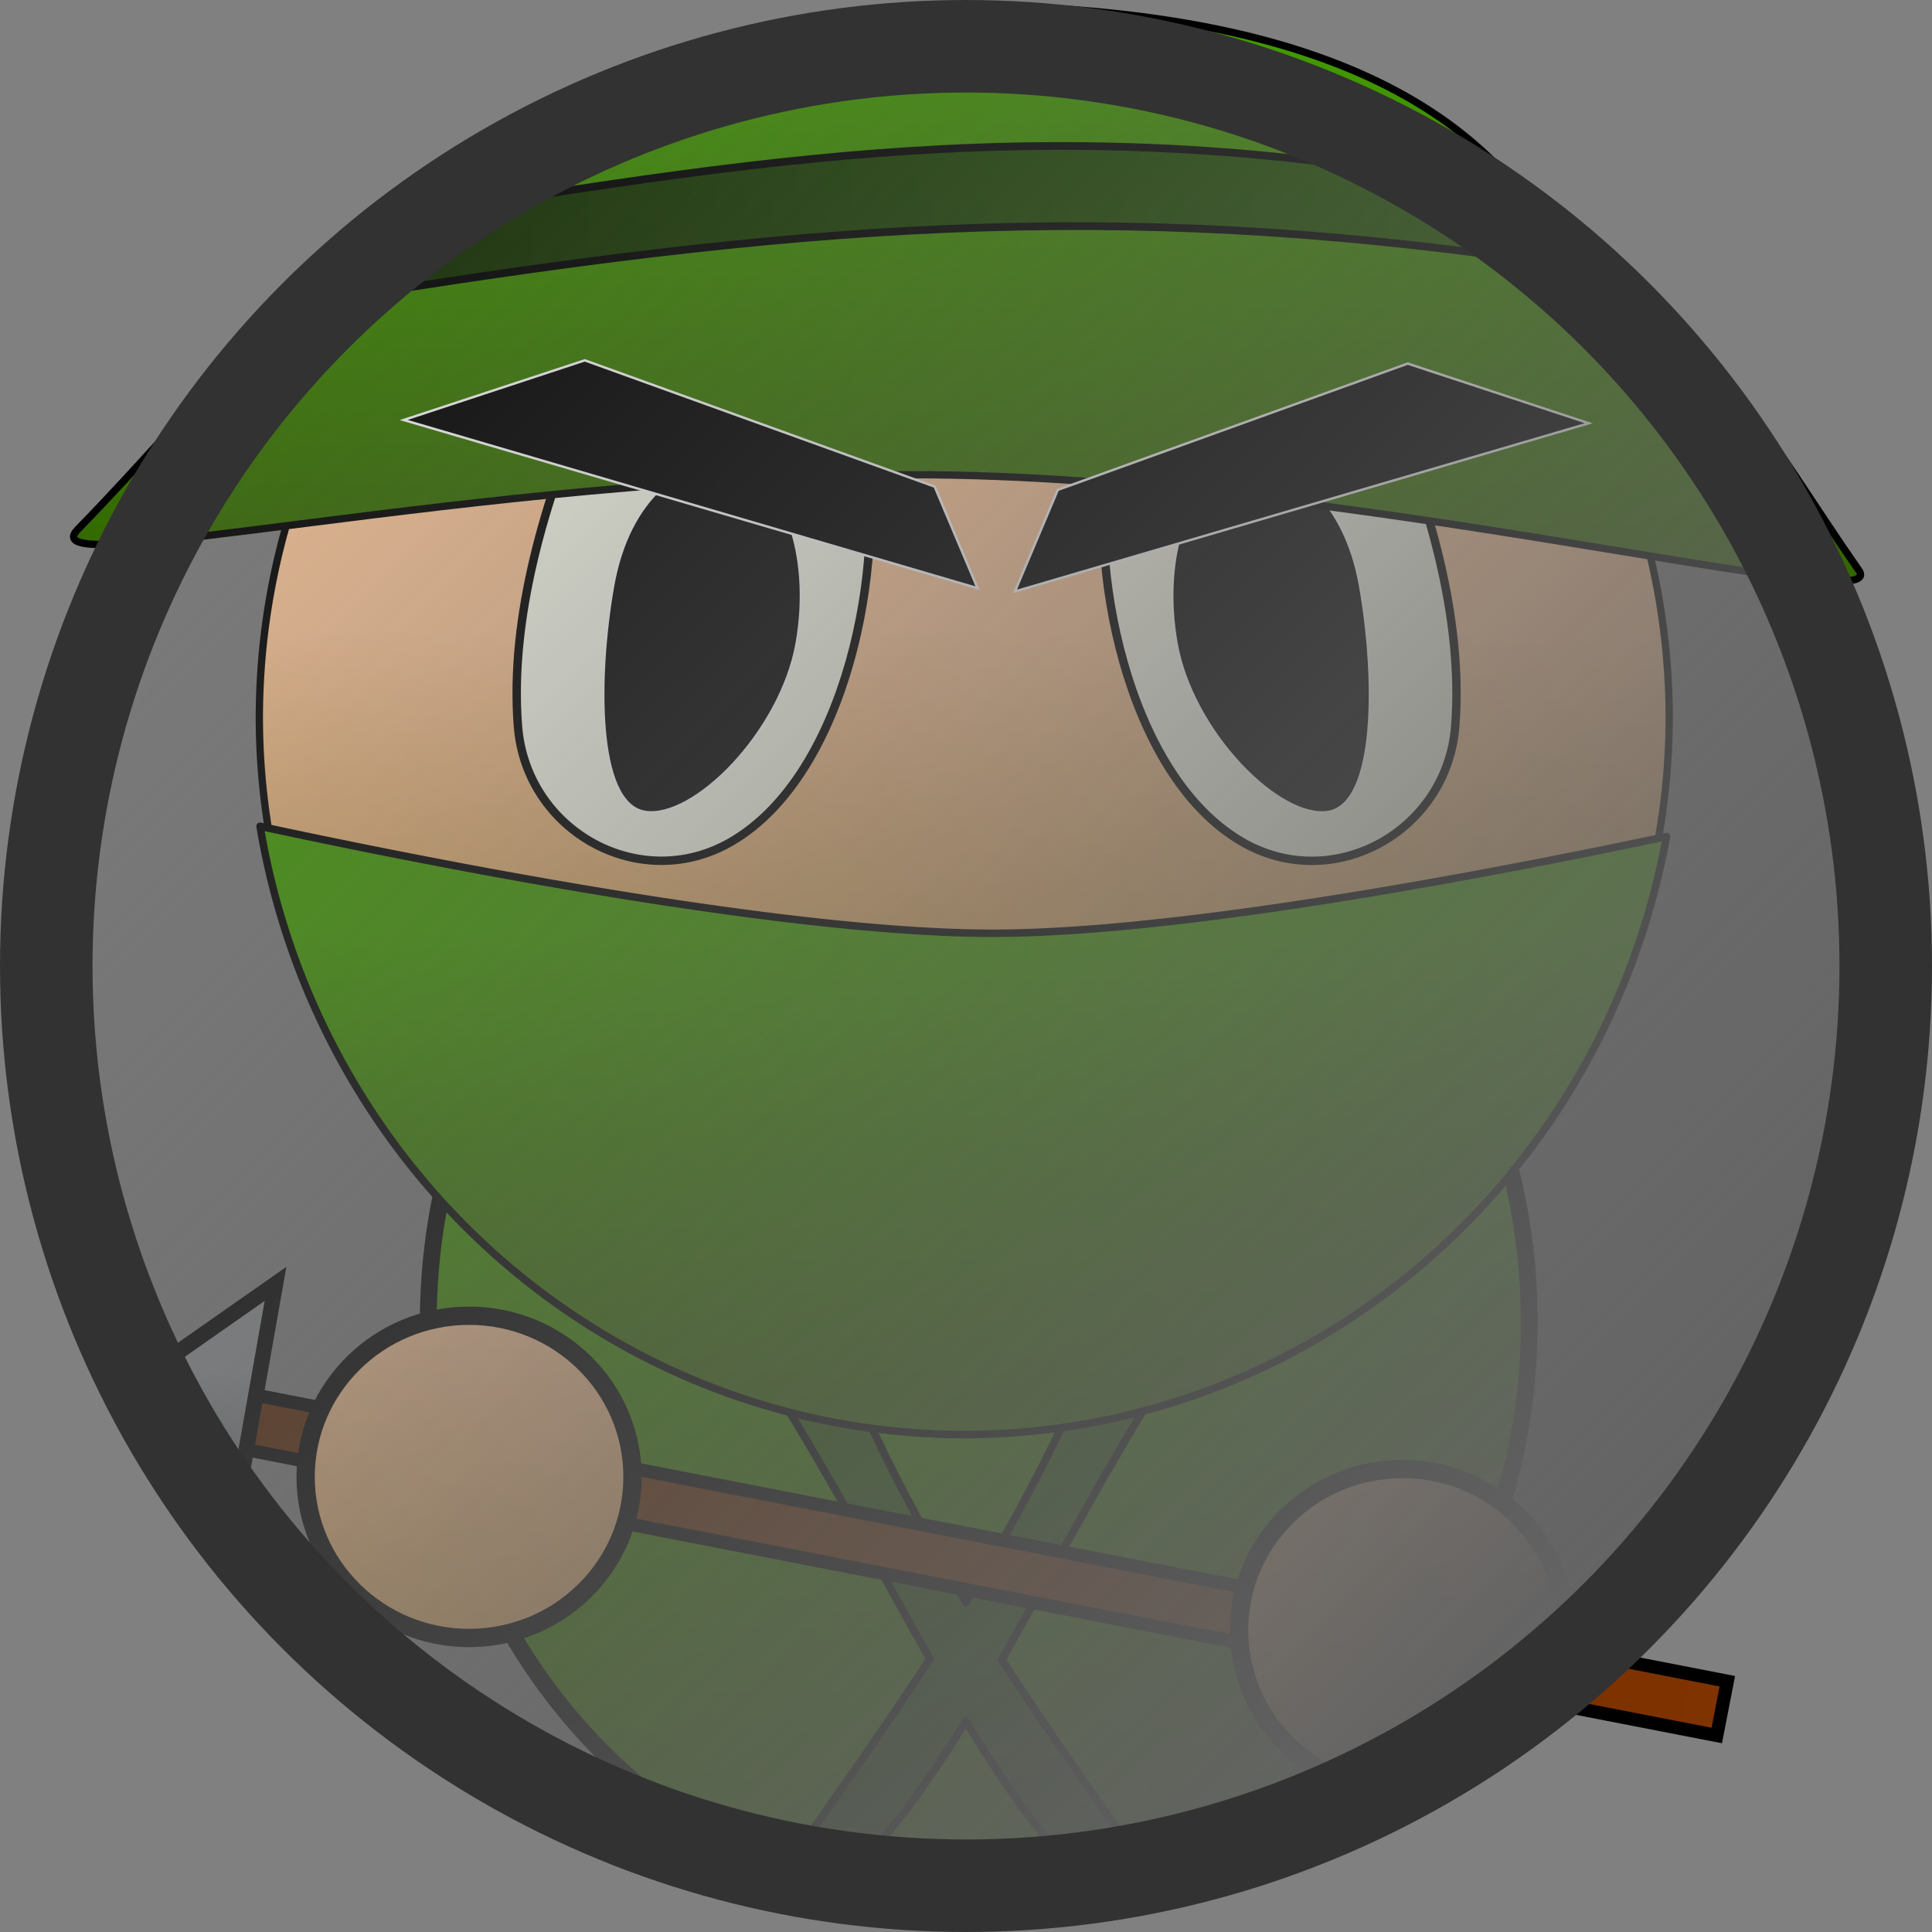 <?xml version="1.0" encoding="UTF-8" standalone="no"?>
<!-- Created with Inkscape (http://www.inkscape.org/) -->

<svg
   width="1e3"
   height="1e3"
   version="1.1"
   viewBox="0 0 264.58 264.58"
   id="svg1617"
   sodipodi:docname="Soldier_Idle_5.svg"
   inkscape:version="1.1.1 (3bf5ae0d25, 2021-09-20)"
   inkscape:export-filename="D:\UnityProjects\Skill - Ninja\Assets\Resources\Soldier\Soldier_Idle_2.png"
   inkscape:export-xdpi="96"
   inkscape:export-ydpi="96"
   xmlns:inkscape="http://www.inkscape.org/namespaces/inkscape"
   xmlns:sodipodi="http://sodipodi.sourceforge.net/DTD/sodipodi-0.dtd"
   xmlns:xlink="http://www.w3.org/1999/xlink"
   xmlns="http://www.w3.org/2000/svg"
   xmlns:svg="http://www.w3.org/2000/svg">
  <rect x="0" y="0" width="264.58" height="264.58" fill="#808080" stroke="none"/>
  <sodipodi:namedview
     id="namedview1619"
     pagecolor="#ffffff"
     bordercolor="#666666"
     borderopacity="1.0"
     inkscape:pageshadow="2"
     inkscape:pageopacity="0.0"
     inkscape:pagecheckerboard="0"
     showgrid="false"
     inkscape:zoom="0.58831284"
     inkscape:cx="481.03658"
     inkscape:cy="447.89095"
     inkscape:window-width="1920"
     inkscape:window-height="1017"
     inkscape:window-x="1912"
     inkscape:window-y="-8"
     inkscape:window-maximized="1"
     inkscape:current-layer="svg1617" />
  <defs
     id="defs1539">
    <linearGradient
       inkscape:collect="always"
       id="linearGradient1950">
      <stop
         style="stop-color:#646464;stop-opacity:0"
         offset="0"
         id="stop1946" />
      <stop
         style="stop-color:#646464;stop-opacity:1"
         offset="0.817"
         id="stop2082" />
      <stop
         style="stop-color:#67696c;stop-opacity:0;"
         offset="1"
         id="stop1948" />
    </linearGradient>
    <linearGradient
       id="linearGradient14376">
      <stop
         stop-color="#429f00"
         offset="0"
         id="stop1487" />
      <stop
         stop-color="#360"
         offset="1"
         id="stop1489" />
    </linearGradient>
    <linearGradient
       id="linearGradient8920">
      <stop
         stop-color="#112b00"
         offset="0"
         id="stop1492" />
      <stop
         stop-color="#250"
         offset="1"
         id="stop1494" />
    </linearGradient>
    <linearGradient
       id="linearGradient43665"
       x1="102.8"
       x2="167.87"
       y1="248.73"
       y2="210.18"
       gradientTransform="translate(-6.429 -.129)"
       gradientUnits="userSpaceOnUse"
       xlink:href="#linearGradient43305" />
    <linearGradient
       id="linearGradient43305">
      <stop
         stop-color="#800000"
         offset="0"
         id="stop1498" />
      <stop
         stop-color="#b40000"
         offset="1"
         id="stop1500" />
    </linearGradient>
    <linearGradient
       id="linearGradient43307"
       x1="124.87"
       x2="155.21"
       y1="84.894"
       y2="38.131"
       gradientTransform="translate(-6.429 -.129)"
       gradientUnits="userSpaceOnUse"
       xlink:href="#linearGradient43305" />
    <linearGradient
       id="linearGradient58947"
       x1="204.92"
       x2="251.83"
       y1="54.685"
       y2="47.87"
       gradientTransform="translate(-7.06 -3.032)"
       gradientUnits="userSpaceOnUse"
       xlink:href="#linearGradient43305" />
    <linearGradient
       id="linearGradient57449"
       x1="207.65"
       x2="223.33"
       y1="38.796"
       y2="18.037"
       gradientTransform="translate(-7.06 -3.032)"
       gradientUnits="userSpaceOnUse"
       xlink:href="#linearGradient43305" />
    <linearGradient
       id="linearGradient42579"
       x1="101.8"
       x2="164.98"
       y1="237.29"
       y2="134.72"
       gradientTransform="translate(-7.06 -3.032)"
       gradientUnits="userSpaceOnUse">
      <stop
         stop-color="#00008c"
         offset="0"
         id="stop1506" />
      <stop
         stop-color="#0000be"
         offset="1"
         id="stop1508" />
    </linearGradient>
    <linearGradient
       id="linearGradient39456"
       x1="494.66"
       x2="494.66"
       y1="584.47"
       y2="350.75"
       gradientTransform="matrix(.288 0 0 .288 -11.3 -25.705)"
       gradientUnits="userSpaceOnUse">
      <stop
         stop-color="#e0ac69"
         offset="0"
         id="stop1511" />
      <stop
         stop-color="#ffc99b"
         offset="1"
         id="stop1513" />
    </linearGradient>
    <linearGradient
       id="linearGradient38060"
       x1="350"
       x2="614.06"
       y1="756.35"
       y2="99.643"
       gradientTransform="matrix(.288 0 0 .288 -11.3 -25.704)"
       gradientUnits="userSpaceOnUse">
      <stop
         stop-color="#00007c"
         offset="0"
         id="stop1516" />
      <stop
         stop-color="#0000be"
         offset="1"
         id="stop1518" />
    </linearGradient>
    <linearGradient
       id="linearGradient1320"
       x1="132.21"
       x2="132.21"
       y1="129.78"
       y2="87.096"
       gradientTransform="matrix(.994 0 0 .994 2.267 -.374)"
       gradientUnits="userSpaceOnUse"
       xlink:href="#linearGradient39456" />
    <linearGradient
       id="linearGradient5414"
       x1="499.54"
       x2="499.54"
       y1="-28.781"
       y2="275.25"
       gradientTransform="matrix(.265 0 0 .265 -8.546 6.74)"
       gradientUnits="userSpaceOnUse"
       xlink:href="#linearGradient14376" />
    <linearGradient
       id="linearGradient8922"
       x1="49.024"
       x2="202.66"
       y1="30.263"
       y2="23.308"
       gradientUnits="userSpaceOnUse"
       xlink:href="#linearGradient8920" />
    <linearGradient
       id="linearGradient11046"
       x1="127.28"
       x2="127.28"
       y1="130.04"
       y2="191.84"
       gradientTransform="matrix(1.008 0 0 1.032 .451 -6.32)"
       gradientUnits="userSpaceOnUse"
       xlink:href="#linearGradient14376" />
    <linearGradient
       id="linearGradient12567"
       x1="135.24"
       x2="135.24"
       y1="142.36"
       y2="247.25"
       gradientTransform="translate(-2.308 -.027)"
       gradientUnits="userSpaceOnUse"
       xlink:href="#linearGradient14376" />
    <linearGradient
       id="linearGradient13718"
       x1="504.12"
       x2="504.12"
       y1="981.58"
       y2="766.19"
       gradientTransform="scale(.265)"
       gradientUnits="userSpaceOnUse"
       xlink:href="#linearGradient8920" />
    <linearGradient
       id="linearGradient1621"
       x1="56.413"
       x2="56.413"
       y1="217.87"
       y2="179.3"
       gradientTransform="matrix(1.193 0 0 1.176 -3.292 -31.489)"
       gradientUnits="userSpaceOnUse"
       xlink:href="#linearGradient39456" />
    <linearGradient
       id="linearGradient2022"
       x1="56.413"
       x2="56.413"
       y1="217.87"
       y2="179.3"
       gradientTransform="matrix(1.193 0 0 1.176 124.55 -10.501)"
       gradientUnits="userSpaceOnUse"
       xlink:href="#linearGradient39456" />
    <linearGradient
       id="linearGradient2085"
       x1="31.06"
       x2="223.66"
       y1="183.49"
       y2="183.49"
       gradientTransform="matrix(1.101 0 0 .662 30.95 63.25)"
       gradientUnits="userSpaceOnUse">
      <stop
         stop-color="#520"
         offset="0"
         id="stop1529" />
      <stop
         stop-color="#803300"
         offset="1"
         id="stop1531" />
    </linearGradient>
    <linearGradient
       id="linearGradient3069"
       x1="30.081"
       x2="17.448"
       y1="184.63"
       y2="202.67"
       gradientTransform="rotate(-35 33.394 190.41)"
       gradientUnits="userSpaceOnUse">
      <stop
         stop-color="#8f9194"
         offset="0"
         id="stop1534" />
      <stop
         stop-color="#67696c"
         offset="1"
         id="stop1536" />
    </linearGradient>
    <linearGradient
       inkscape:collect="always"
       xlink:href="#linearGradient1950"
       id="linearGradient1952"
       x1="1.349"
       y1="1.42"
       x2="264.58"
       y2="265.409"
       gradientUnits="userSpaceOnUse" />
  </defs>
  <g
     display="none"
     id="g1577">
    <g
       fill-rule="evenodd"
       id="g1563">
      <path
         d="m201.72 39.223c8.193-8.684 49.744 0.394 49.744 0.394s-44.044 1.18-35.538 19.035c7.077 14.856-6.012 9.209-14.205 0.525-4.437-4.703-4.437-15.25 0-19.953z"
         fill="url(#linearGradient58947)"
         stroke="#000"
         stroke-width="2.117"
         style="paint-order:stroke markers fill"
         id="path1541" />
      <path
         d="m200.59 35.765c17.359-1.393 31.584-37.303 31.584-37.303s-6.291 40.078-19.157 49.119c-24.631 23.646-30.401-8.458-12.427-11.814z"
         fill="url(#linearGradient57449)"
         stroke="#000"
         stroke-width="2.117"
         style="paint-order:stroke markers fill"
         id="path1543" />
      <ellipse
         cx="129.29"
         cy="178.08"
         rx="75.389"
         ry="80.64"
         fill="url(#linearGradient42579)"
         stroke="#000001"
         stroke-width="2.304"
         style="paint-order:stroke markers fill"
         id="ellipse1545" />
      <g
         stroke="#000"
         id="g1555">
        <path
           d="m214.35 50.03a96.932 96.932 0 0 0-1.334-2.45c-1.404 0.495-2.777 0.983-4.291 1.504-2.303 0.793-4.725 1.613-7.241 2.444-1.258 0.416-2.539 0.834-3.841 1.255-1.302 0.42-2.624 0.843-3.964 1.264-1.34 0.422-2.697 0.843-4.069 1.263-1.371 0.42-2.757 0.838-4.155 1.252-1.397 0.414-2.806 0.825-4.223 1.231-1.417 0.406-2.841 0.806-4.272 1.199-1.43 0.393-2.866 0.781-4.303 1.159-1.437 0.378-2.877 0.748-4.315 1.107-1.439 0.359-2.876 0.708-4.31 1.046-1.434 0.337-2.863 0.662-4.286 0.974s-2.838 0.61-4.244 0.893c-1.405 0.283-2.801 0.551-4.183 0.801-1.382 0.251-2.751 0.485-4.103 0.7-1.353 0.215-2.689 0.412-4.007 0.588-0.659 0.088-1.312 0.172-1.961 0.25-0.649 0.078-1.292 0.15-1.93 0.218-0.638 0.067-1.27 0.129-1.896 0.185-0.626 0.056-1.247 0.106-1.861 0.15-0.614 0.044-1.221 0.083-1.822 0.116-0.601 0.032-1.195 0.058-1.782 0.078-0.587 0.02-1.167 0.034-1.739 0.041-0.572 0.007-1.138 0.008-1.695 0.002-0.489-0.005-0.985-0.017-1.488-0.035s-1.012-0.042-1.528-0.071c-0.515-0.03-1.037-0.065-1.565-0.107-0.528-0.041-1.061-0.089-1.6-0.141-0.539-0.053-1.083-0.111-1.633-0.174-0.55-0.063-1.105-0.133-1.665-0.206-1.12-0.148-2.26-0.316-3.416-0.503-1.157-0.187-2.33-0.393-3.517-0.616-1.188-0.223-2.39-0.464-3.603-0.72s-2.439-0.528-3.672-0.814c-1.234-0.286-2.476-0.586-3.725-0.899s-2.504-0.638-3.763-0.974c-1.259-0.336-2.521-0.684-3.784-1.04-1.263-0.357-2.526-0.722-3.788-1.096-1.262-0.374-2.522-0.755-3.778-1.143-1.256-0.388-2.506-0.782-3.75-1.18-1.244-0.398-2.48-0.801-3.707-1.208-1.227-0.406-2.444-0.815-3.648-1.226s-2.396-0.822-3.572-1.234c-1.176-0.412-2.337-0.824-3.48-1.233-1.143-0.41-2.268-0.817-3.372-1.222-2.209-0.809-4.335-1.606-6.357-2.376-2.022-0.77-3.94-1.514-5.732-2.219-1.606-0.632-3.074-1.22-4.461-1.78-0.057 1.793-0.104 3.726-0.13 5.797-0.027 2.136-0.032 4.405-0.007 6.772 0.025 2.367 0.08 4.834 0.176 7.367 0.096 2.533 0.231 5.133 0.417 7.766 0.185 2.634 0.42 5.301 0.714 7.97s0.647 5.338 1.069 7.976c0.211 1.319 0.439 2.63 0.685 3.93 0.246 1.299 0.511 2.586 0.795 3.857s0.588 2.526 0.913 3.761 0.669 2.449 1.036 3.64c0.367 1.19 0.756 2.357 1.168 3.495 0.412 1.138 0.847 2.248 1.306 3.325s0.944 2.122 1.453 3.13c0.509 1.008 1.044 1.98 1.605 2.911 0.561 0.931 1.149 1.822 1.765 2.668 0.616 0.846 1.259 1.647 1.932 2.4 0.673 0.753 1.374 1.456 2.106 2.107 0.732 0.651 1.494 1.249 2.288 1.79 1.032 0.704 2.091 1.381 3.176 2.031 1.085 0.651 2.195 1.276 3.327 1.876 1.132 0.6 2.285 1.174 3.457 1.724 1.172 0.55 2.362 1.077 3.567 1.58 1.205 0.503 2.425 0.982 3.656 1.439 1.231 0.457 2.474 0.891 3.725 1.304 1.251 0.413 2.51 0.804 3.774 1.174 1.264 0.37 2.533 0.72 3.803 1.05 2.54 0.659 5.086 1.239 7.61 1.746 2.524 0.507 5.027 0.941 7.481 1.309 2.454 0.368 4.86 0.67 7.191 0.914 2.33 0.243 4.586 0.428 6.738 0.561 1.24 0.076 2.512 0.12 3.812 0.133 1.3 0.013 2.627-7e-3 3.98-0.056 1.353-0.049 2.731-0.129 4.13-0.238s2.821-0.248 4.261-0.414c1.44-0.167 2.899-0.362 4.374-0.585 1.474-0.223 2.965-0.473 4.467-0.749 1.503-0.276 3.018-0.579 4.542-0.907 1.524-0.328 3.058-0.681 4.598-1.059 1.54-0.378 3.085-0.779 4.634-1.204 1.549-0.425 3.101-0.874 4.653-1.344 1.552-0.471 3.104-0.963 4.652-1.477 1.549-0.514 3.094-1.05 4.633-1.605 1.539-0.556 3.071-1.132 4.594-1.727 1.523-0.595 3.036-1.209 4.537-1.841 1.501-0.632 2.989-1.283 4.462-1.95 1.472-0.668 2.928-1.353 4.366-2.054 0.939-0.458 1.836-0.978 2.692-1.555 0.856-0.578 1.671-1.212 2.448-1.901 0.777-0.689 1.515-1.431 2.216-2.222 0.701-0.791 1.365-1.631 1.994-2.516 0.629-0.885 1.222-1.815 1.782-2.785 0.56-0.97 1.086-1.98 1.581-3.027 0.495-1.047 0.957-2.13 1.39-3.244 0.433-1.115 0.835-2.261 1.209-3.435s0.72-2.375 1.039-3.599c0.319-1.224 0.611-2.472 0.878-3.738 0.267-1.266 0.509-2.551 0.728-3.851 0.219-1.3 0.415-2.613 0.589-3.937s0.327-2.659 0.46-3.999c0.133-1.34 0.246-2.686 0.341-4.033 0.19-2.695 0.307-5.396 0.366-8.068 0.059-2.672 0.059-5.316 0.015-7.896-0.045-2.58-0.135-5.098-0.256-7.517-0.121-2.419-0.273-4.741-0.442-6.93-0.03-0.388-0.066-0.708-0.097-1.087z"
           fill="url(#linearGradient39456)"
           stroke-width="1.152"
           style="paint-order:stroke markers fill"
           id="path1547" />
        <path
           d="m129.47-0.225c-33.229 0.027-64.13 17.075-81.875 45.17-9.812 15.483-15.033 33.43-15.056 51.76-3.2e-5 53.533 43.397 96.933 96.933 96.933 53.533-2.6e-4 96.93-43.397 96.93-96.933-0.021-16.326-4.165-32.382-12.047-46.678 0.031 0.379 0.067 0.699 0.097 1.087 0.169 2.189 0.321 4.51 0.442 6.93 0.121 2.419 0.211 4.937 0.256 7.517 0.045 2.58 0.044 5.224-0.015 7.896s-0.176 5.373-0.366 8.068c-0.095 1.347-0.208 2.693-0.341 4.033s-0.285 2.675-0.459 3.999-0.371 2.638-0.59 3.937c-0.219 1.3-0.461 2.585-0.728 3.851-0.267 1.266-0.56 2.514-0.878 3.738s-0.665 2.425-1.039 3.599c-0.374 1.174-0.777 2.32-1.209 3.435-0.433 1.115-0.896 2.197-1.39 3.244-0.495 1.047-1.021 2.057-1.581 3.027-0.56 0.97-1.153 1.9-1.782 2.785-0.629 0.885-1.293 1.724-1.994 2.516-0.701 0.791-1.44 1.534-2.216 2.222-0.777 0.689-1.592 1.324-2.448 1.901-0.856 0.577-1.753 1.097-2.691 1.555-1.438 0.701-2.894 1.386-4.366 2.054-1.472 0.668-2.961 1.318-4.462 1.95-1.501 0.632-3.014 1.246-4.537 1.841-1.523 0.595-3.055 1.171-4.594 1.726-1.539 0.556-3.085 1.091-4.633 1.605-1.162 0.386-4.826 0.034-5.991 0.395-4.379-0.838-6.601-1.096-10.46-2.656-11.507-4.654-14.059-7.548-22.697-7.548-9.156 0-22.294 2.787-29.938 6.549-4.019 1.978-8.144 2.277-12.972 3.673-0.698-0.242-5.678-0.312-6.37-0.568-1.231-0.457-2.451-0.936-3.656-1.439-1.205-0.503-2.395-1.029-3.567-1.58-1.172-0.55-2.325-1.125-3.457-1.724-1.132-0.6-2.242-1.225-3.327-1.876-1.085-0.651-2.145-1.328-3.177-2.031-0.794-0.541-1.556-1.139-2.288-1.79-0.732-0.651-1.434-1.355-2.106-2.107-0.673-0.753-1.316-1.554-1.932-2.4s-1.204-1.737-1.765-2.668c-0.561-0.931-1.096-1.903-1.605-2.911-0.509-1.008-0.994-2.053-1.453-3.131-0.459-1.077-0.894-2.187-1.306-3.325-0.412-1.138-0.801-2.304-1.168-3.495s-0.712-2.405-1.037-3.64c-0.324-1.235-0.628-2.49-0.913-3.762-0.284-1.271-0.549-2.558-0.795-3.857s-0.474-2.611-0.685-3.93c-0.422-2.638-0.775-5.308-1.069-7.976-0.294-2.669-0.529-5.336-0.714-7.97-0.185-2.634-0.321-5.233-0.417-7.766-0.096-2.533-0.151-5-0.176-7.367-0.025-2.367-0.019-4.636 0.007-6.772 0.026-2.071 0.073-4.003 0.13-5.796 1.387 0.56 2.855 1.148 4.461 1.78 1.792 0.705 3.71 1.449 5.732 2.219 2.022 0.77 4.149 1.566 6.357 2.376 1.104 0.405 2.229 0.812 3.372 1.222 1.143 0.41 2.304 0.821 3.48 1.233 1.176 0.412 2.368 0.824 3.572 1.234s2.421 0.82 3.648 1.226c1.227 0.406 2.463 0.809 3.707 1.207 1.244 0.398 2.495 0.793 3.75 1.18 1.256 0.388 2.516 0.769 3.777 1.143 1.262 0.374 2.525 0.739 3.788 1.096 1.263 0.357 2.526 0.704 3.784 1.041 1.259 0.336 2.514 0.661 3.763 0.974 1.249 0.313 2.491 0.613 3.725 0.899 1.234 0.286 2.459 0.558 3.673 0.814 1.214 0.256 2.415 0.497 3.603 0.72 1.188 0.223 2.361 0.429 3.518 0.617 1.157 0.187 2.296 0.355 3.416 0.503 0.56 0.074 1.116 0.143 1.665 0.206 0.55 0.063 1.094 0.122 1.633 0.175 0.539 0.053 1.072 0.1 1.6 0.141 0.528 0.041 1.049 0.077 1.565 0.107 0.515 0.03 1.024 0.054 1.527 0.071s0.999 0.029 1.488 0.035c0.557 0.006 1.122 0.006 1.694-0.002 0.572-0.007 1.152-0.021 1.739-0.041 0.587-0.02 1.181-0.046 1.782-0.079 0.601-0.032 1.208-0.071 1.822-0.116 0.614-0.044 1.235-0.094 1.861-0.15 0.626-0.056 1.258-0.118 1.895-0.185 0.638-0.067 1.282-0.14 1.931-0.218 0.649-0.078 1.302-0.161 1.96-0.25 1.317-0.176 2.654-0.373 4.007-0.588 1.353-0.215 2.721-0.449 4.103-0.7 1.382-0.251 2.778-0.519 4.183-0.801 1.405-0.283 2.821-0.581 4.244-0.892 1.423-0.312 2.852-0.637 4.285-0.974 1.434-0.337 2.871-0.686 4.31-1.045s2.878-0.729 4.315-1.107c1.437-0.378 2.873-0.765 4.303-1.159 1.43-0.393 2.855-0.794 4.272-1.199 1.417-0.406 2.825-0.816 4.223-1.23 1.397-0.414 2.783-0.832 4.155-1.252 1.371-0.42 2.729-0.842 4.069-1.264 1.34-0.422 2.662-0.844 3.963-1.264 1.302-0.42 2.584-0.839 3.842-1.255 2.516-0.832 4.937-1.651 7.24-2.444 1.514-0.521 2.887-1.009 4.291-1.504-17.411-29.615-49.197-47.8-83.55-47.802z"
           fill="url(#linearGradient38060)"
           stroke-width="2.304"
           style="paint-order:stroke markers fill"
           id="path1549" />
        <path
           d="m80.729 61.655c11.027-9.388 27.973-3.584 31.592 10.439 3.73 14.455 1.749 31.281-1.648 45.878-3.197 13.735-33.395 12.886-38.46-0.275-5.63-14.631-5.498-44.11 8.516-56.042z"
           fill="#fefff0"
           stroke-width="1.152"
           style="paint-order:stroke markers fill"
           id="path1551" />
        <path
           d="m179.72 60.479c-11.027-9.388-27.973-3.584-31.592 10.439-3.73 14.455-1.749 31.281 1.648 45.878 3.197 13.735 33.395 12.886 38.46-0.275 5.63-14.631 5.498-44.11-8.516-56.042z"
           fill="#fefff0"
           stroke-width="1.152"
           style="paint-order:stroke markers fill"
           id="path1553" />
      </g>
      <path
         d="m106.35 102.19c0 12.441-6.583 19.23-13.333 19.23-6.75 0-12.758-10.085-12.758-22.526 1e-6 -12.441 9.747-26.372 16.496-26.372 6.75-3e-6 9.595 17.228 9.595 29.669z"
         fill="#0a0a0a"
         stroke="#fff"
         stroke-width=".295"
         style="paint-order:stroke markers fill"
         id="path1557" />
      <path
         d="m156.5 100.82c0 12.441 6.583 19.23 13.333 19.23 6.75 0 12.758-10.085 12.758-22.526s-9.747-26.372-16.496-26.372c-6.75-3e-6 -9.595 17.228-9.595 29.669z"
         fill="#0a0a0a"
         stroke="#fff"
         stroke-width=".295"
         style="paint-order:stroke markers fill"
         id="path1559" />
      <path
         d="m54.254 39.054c58.397 26.543 118.96 26.554 154.25 2.686 6.238 2.316 12.568 15.452 8.27 17.751-46.749 25.003-110.57 23.663-169.52-0.107-7-2.822 0.357-15.27 7.003-20.33z"
         fill="url(#linearGradient43307)"
         stroke="#000"
         stroke-width="1.152"
         style="paint-order:stroke markers fill"
         id="path1561" />
    </g>
    <path
       d="m124.93 230.16s7.881-4.154 13.069-11.683c5.377-7.803 6.013-22.961 6.013-22.961"
       fill="none"
       stroke="#000"
       stroke-width="1.058"
       id="path1565" />
    <g
       fill-rule="evenodd"
       id="g1573">
      <path
         d="m197.33 219.13c-1.006 2.487-1.905 3.86-3.649 6.564-36.343 9.052-87.365 21.698-128.4-0.446-2.188-2.867-2.733-3.974-3.782-8.137 33.975 19.73 102.37 11.942 135.83 2.02z"
         fill="url(#linearGradient43665)"
         stroke="#000"
         stroke-width="1.058"
         style="paint-order:stroke markers fill"
         id="path1567" />
      <path
         d="m80.729 61.655 42.081 17.349 1.262 12.747-54.144-20.572z"
         stroke="#fff"
         stroke-width=".265"
         style="paint-order:stroke markers fill"
         id="path1569" />
      <path
         d="m183.88 61.615-42.081 17.349-1.262 12.747 54.144-20.572z"
         stroke="#fff"
         stroke-width=".265"
         style="paint-order:stroke markers fill"
         id="path1571" />
    </g>
    <path
       d="m124.85 197.08 10.533 9.025c2.542 2.178 3.205 11.921 3.205 11.921"
       fill="none"
       stroke="#000"
       stroke-width="1.058"
       id="path1575" />
  </g>
  <ellipse
     cx="134.04"
     cy="181.08"
     rx="75.389"
     ry="80.64"
     fill="url(#linearGradient12567)"
     fill-rule="evenodd"
     stroke="#000001"
     stroke-width="2.304"
     style="paint-order:stroke markers fill"
     id="ellipse1579" />
  <path
     d="m131.39 1.843a96.537 96.537 0 0 0-95.873 96.977 96.537 96.537 0 0 0 1.432 15.868c0.281 0.059 0.396 0.086 0.686 0.147 1.866 0.391 3.912 0.815 6.112 1.262 2.199 0.448 4.552 0.919 7.03 1.408 2.479 0.488 5.084 0.993 7.789 1.505 2.705 0.512 5.509 1.032 8.386 1.552 2.877 0.52 5.827 1.04 8.824 1.551 2.996 0.511 6.039 1.014 9.101 1.501 1.531 0.243 3.067 0.482 4.604 0.716 1.537 0.234 3.076 0.462 4.613 0.685 1.537 0.222 3.072 0.439 4.602 0.647 1.53 0.209 3.055 0.411 4.571 0.604 1.516 0.193 3.024 0.379 4.52 0.554 1.496 0.176 2.98 0.343 4.449 0.499 1.469 0.156 2.923 0.302 4.358 0.437s2.852 0.258 4.247 0.369c1.395 0.111 2.768 0.21 4.116 0.296 1.348 0.085 2.67 0.157 3.964 0.215 1.294 0.058 2.56 0.101 3.793 0.129 1.234 0.028 2.435 0.04 3.601 0.036 1.204-4e-3 2.444-0.025 3.718-0.063 1.273-0.037 2.579-0.091 3.914-0.16 1.335-0.069 2.7-0.152 4.091-0.25 1.391-0.098 2.807-0.21 4.247-0.334 1.439-0.125 2.901-0.262 4.382-0.411 1.481-0.149 2.981-0.311 4.496-0.483 1.515-0.172 3.047-0.354 4.59-0.547 1.543-0.192 3.098-0.394 4.662-0.605 1.564-0.211 3.137-0.43 4.715-0.656 1.578-0.227 3.161-0.461 4.746-0.701 1.585-0.241 3.172-0.488 4.758-0.74 1.585-0.252 3.169-0.51 4.748-0.772 3.158-0.524 6.295-1.065 9.385-1.614 3.09-0.549 6.132-1.107 9.099-1.664 2.967-0.557 5.858-1.114 8.647-1.662 2.789-0.548 5.475-1.087 8.03-1.609 0.829-0.169 1.55-0.323 2.351-0.488a96.537 96.537 0 0 0 1.698-17.663l-4e-3 -0.883a96.537 96.537 0 0 0-97.196-95.651z"
     fill="url(#linearGradient1320)"
     stroke="#000"
     stroke-linejoin="round"
     stroke-width="1"
     id="path1581" />
  <g
     fill-rule="evenodd"
     id="g1591">
    <path
       d="m100.23 115.22c-12.49 7.331-28.17-1.328-29.299-15.766-1.163-14.884 3.71-31.11 9.59-44.895 5.533-12.972 35.125-6.892 37.828 6.949 3.004 15.387-2.245 44.395-18.118 53.712z"
       fill="#fefff0"
       stroke="#000"
       stroke-width="1.152"
       style="paint-order:stroke markers fill"
       id="path1583" />
    <path
       d="m83.972 80.267c2.16-12.252 9.823-17.795 16.47-16.623 6.647 1.172 10.813 12.147 8.652 24.4-2.16 12.252-14.178 24.28-20.825 23.108-6.647-1.172-6.457-18.633-4.297-30.885z"
       fill="#0a0a0a"
       stroke="#fff"
       stroke-width=".295"
       style="paint-order:stroke markers fill"
       id="path1585" />
    <path
       d="m169.99 115.23c12.49 7.331 28.17-1.328 29.299-15.766 1.163-14.884-3.71-31.11-9.59-44.895-5.533-12.972-35.125-6.892-37.828 6.949-3.004 15.387 2.245 44.395 18.118 53.712z"
       fill="#fefff0"
       stroke="#000"
       stroke-width="1.152"
       style="paint-order:stroke markers fill"
       id="path1587" />
    <path
       d="m186.25 80.276c-2.16-12.252-9.823-17.795-16.47-16.623-6.647 1.172-10.813 12.147-8.652 24.4 2.16 12.252 14.178 24.28 20.825 23.108 6.647-1.172 6.457-18.633 4.297-30.885z"
       fill="#0a0a0a"
       stroke="#fff"
       stroke-width=".295"
       style="paint-order:stroke markers fill"
       id="path1589" />
  </g>
  <path
     d="m129.35 0.759c-35.587 0.191-78.804 26.541-78.889 39.465-18.093 5.374-21.239 13.203-39.8 32.266-7.249 7.445 54.764-7.458 114.32-7.478 59.554-0.019 134.47 20.088 129.59 13.106-12.136-17.336-20.918-35.22-39.983-41.735 0.364-0.631-0.097 0.678 0 0-7.631-15.882-26.086-35.942-85.232-35.624z"
     fill="url(#linearGradient5414)"
     stroke="#000"
     stroke-linejoin="round"
     id="path1593" />
  <path
     d="m55.942 29.523c51.062-8.117 93.73-15.401 153.9-2.512 1.327 0.284 7.869 9.826 5.317 9.435-58.517-8.968-101.02-6.381-164.7 3.777-3.958 0.631 2.057-10.156 5.484-10.701z"
     fill="url(#linearGradient8922)"
     stroke="#000"
     stroke-linejoin="round"
     stroke-width="1.058"
     id="path1595" />
  <path
     d="m80.084 49.347 47.917 17.294 5.871 13.911-78.583-23.036z"
     fill-rule="evenodd"
     stroke="#fff"
     stroke-width=".331"
     style="paint-order:stroke markers fill"
     id="path1597" />
  <path
     d="m192.78 49.791-47.917 17.294-5.871 13.911 78.583-23.036z"
     fill-rule="evenodd"
     stroke="#fff"
     stroke-width=".331"
     style="paint-order:stroke markers fill"
     id="path1599" />
  <path
     d="m156.73 187.27c-3.203 0.074-8.35 1.7-9.386 3.963-4.745 10.375-9.69 19.407-15.08 28.178-5.05-8.322-9.715-16.93-14.201-26.738-1.657-3.622-13.842-5.61-11.74-2.226 8.289 13.348 14.813 25.756 21.012 36.742-6.144 9.424-12.896 18.915-20.576 29.842-1.366 1.943 4.952 3.861 6.744 2.302 7.153-6.221 13.013-14.241 18.762-23.645 6.033 10.029 12.121 18.547 19.638 25.084 1.792 1.559 8.11-0.359 6.744-2.302-8.045-11.444-15.072-21.315-21.447-31.183 6.461-11.358 13.206-24.304 21.884-38.277 0.788-1.269-0.433-1.782-2.355-1.738z"
     fill="url(#linearGradient13718)"
     stroke="#000"
     stroke-linejoin="round"
     stroke-width="1.058"
     id="path1601" />
  <path
     d="m228.22 114.56c-0.812 0.172-1.543 0.331-2.384 0.507-2.591 0.542-5.315 1.102-8.143 1.671-2.828 0.569-5.76 1.147-8.768 1.726-3.008 0.579-6.093 1.157-9.226 1.728-3.133 0.57-6.314 1.132-9.516 1.676-1.601 0.272-3.207 0.539-4.814 0.801-1.608 0.262-3.217 0.519-4.824 0.768s-3.213 0.493-4.813 0.728c-1.6 0.235-3.196 0.463-4.782 0.681s-3.163 0.428-4.728 0.628c-1.565 0.2-3.118 0.389-4.654 0.568-1.537 0.178-3.057 0.346-4.559 0.501s-2.984 0.298-4.443 0.427c-1.459 0.129-2.896 0.246-4.306 0.347-1.41 0.102-2.794 0.188-4.149 0.26-1.354 0.071-2.678 0.127-3.969 0.166-1.291 0.039-2.549 0.061-3.77 0.065-1.183 4e-3 -2.401-9e-3 -3.652-0.037-1.251-0.029-2.534-0.074-3.846-0.134-1.312-0.06-2.653-0.135-4.02-0.223-1.367-0.089-2.759-0.192-4.173-0.307-1.414-0.115-2.851-0.243-4.306-0.383s-2.929-0.292-4.419-0.454c-1.49-0.162-2.994-0.336-4.511-0.518-1.517-0.183-3.046-0.375-4.583-0.576s-3.084-0.41-4.635-0.627c-1.552-0.217-3.108-0.441-4.667-0.672-1.559-0.231-3.119-0.468-4.678-0.711-1.559-0.243-3.116-0.491-4.669-0.743-3.105-0.505-6.19-1.027-9.228-1.558-3.038-0.531-6.03-1.07-8.947-1.61-2.918-0.54-5.761-1.08-8.504-1.612-2.743-0.532-5.384-1.056-7.898-1.562s-4.899-0.997-7.129-1.462c-2.23-0.465-4.305-0.905-6.197-1.311-0.294-0.063-0.411-0.091-0.696-0.152a97.891 100.24 0 0 0 96.661 83.303 97.891 100.24 0 0 0 95.945-81.897z"
     fill="url(#linearGradient11046)"
     stroke="#000"
     stroke-linejoin="round"
     stroke-width="1.026"
     id="path1603" />
  <g
     fill-rule="evenodd"
     stroke="#000"
     id="g1615">
    <g
       id="g1611">
      <rect
         transform="rotate(11)"
         x="66.326"
         y="180.87"
         width="209.81"
         height="7.575"
         fill="url(#linearGradient2085)"
         stroke-width="1.807"
         style="paint-order:stroke markers fill"
         id="rect1605" />
      <ellipse
         cx="64.237"
         cy="202.25"
         rx="22.383"
         ry="22.065"
         fill="url(#linearGradient1621)"
         stroke-width="2.507"
         style="paint-order:stroke markers fill"
         id="ellipse1607" />
      <ellipse
         cx="192.07"
         cy="223.24"
         rx="22.383"
         ry="22.065"
         fill="url(#linearGradient2022)"
         stroke-width="2.507"
         style="paint-order:stroke markers fill"
         id="ellipse1609" />
    </g>
    <path
       d="m16.369 190.78 21.361-14.957-6.404 36.317z"
       fill="url(#linearGradient3069)"
       stroke-width="2.117"
       style="paint-order:stroke markers fill"
       id="path1613" />
  </g>
  <ellipse
     style="fill:url(#linearGradient1952);fill-rule:evenodd;stroke:#323232;stroke-width:12.671;stroke-miterlimit:4;stroke-dasharray:none;paint-order:stroke markers fill;stroke-opacity:1;fill-opacity:1"
     id="path1702"
     cx="132.29"
     cy="132.29"
     rx="125.954"
     ry="125.954"
     inkscape:export-filename="D:\UnityProjects\Skill - Ninja\Assets\Resources\Soldier\Soldier_Idle_4.png"
     inkscape:export-xdpi="96"
     inkscape:export-ydpi="96" />
</svg>

